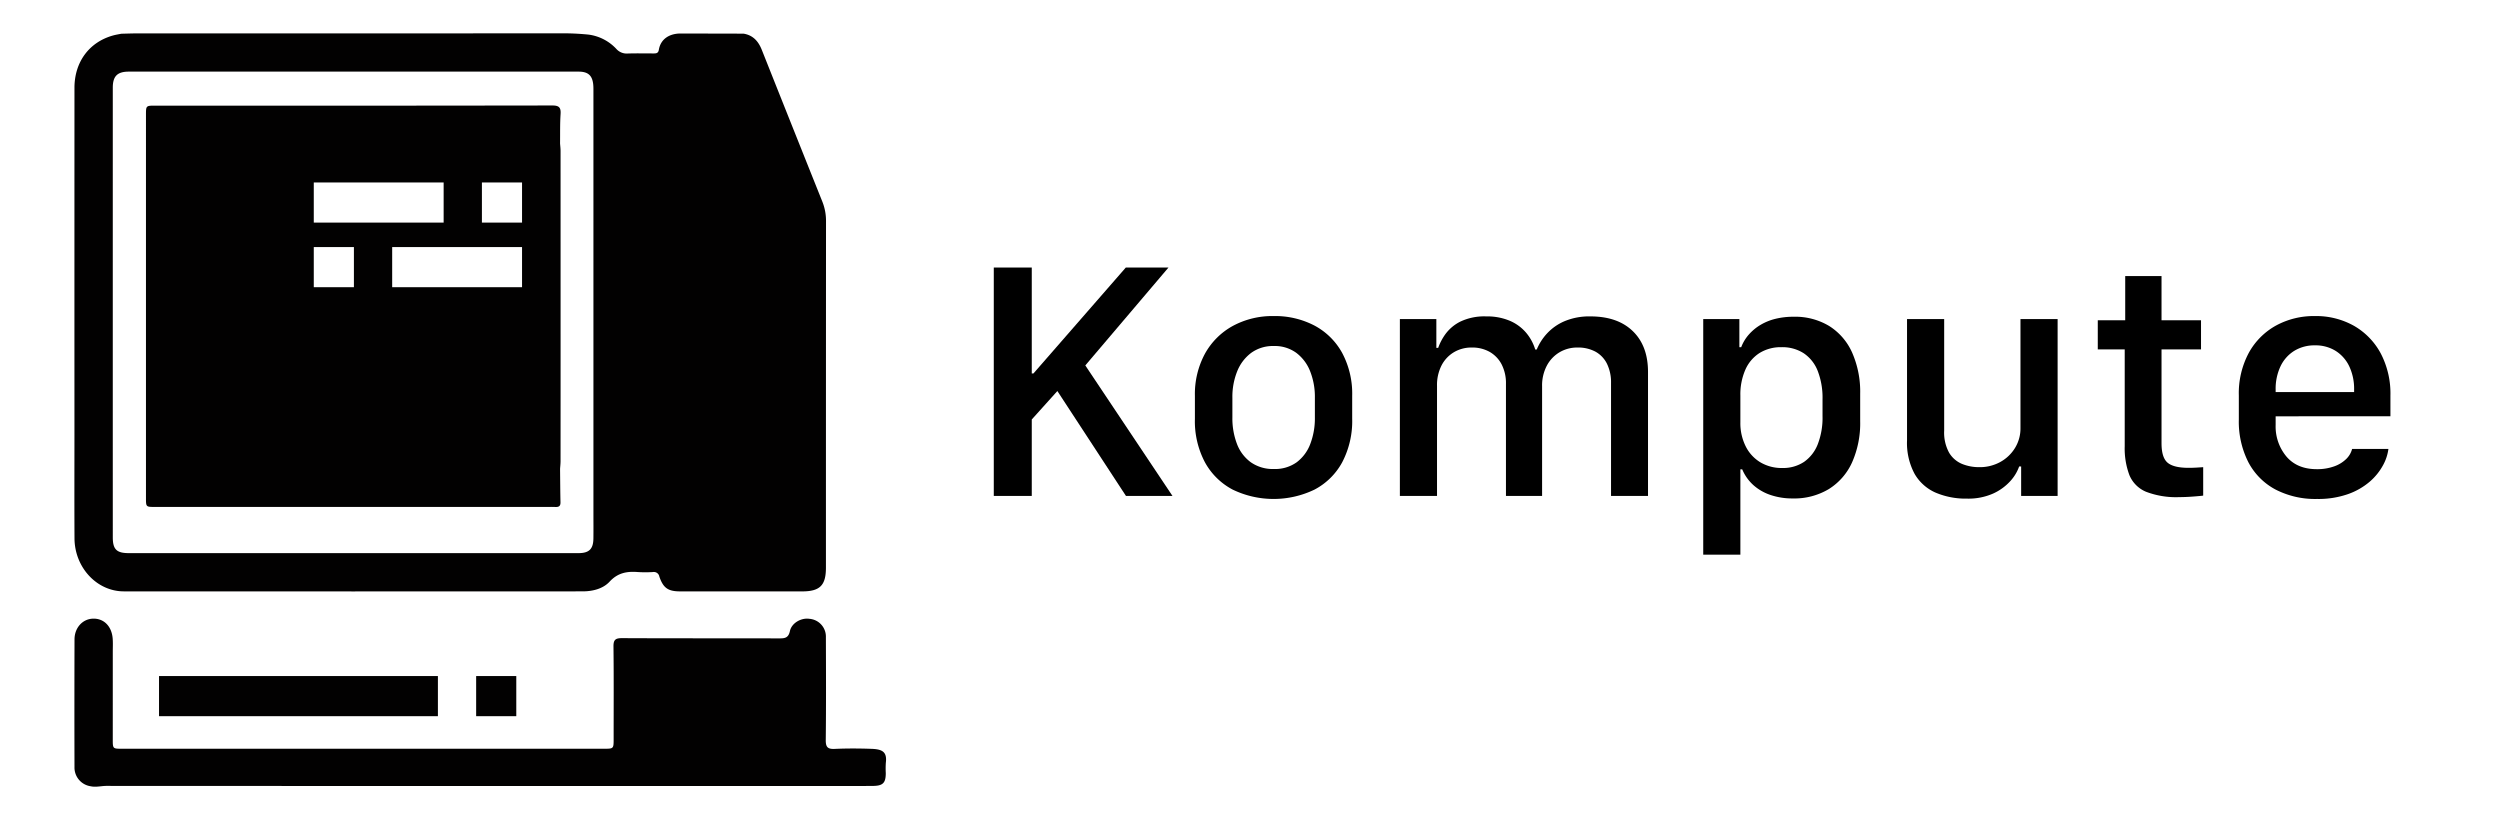 <svg id="Layer_1" data-name="Layer 1" xmlns="http://www.w3.org/2000/svg" viewBox="0 0 709.982 232.692"><defs><style>.cls-1,.cls-3{fill:none;}.cls-2{fill:#020101;}.cls-3{stroke:#020101;stroke-linecap:round;stroke-linejoin:round;stroke-width:0;}</style></defs><path d="M308.22,103.779l24.757,37.064h-13.21l-19.482-29.794-7.271,8.078v21.716H282.228V75.981h10.786v30.079h.476L319.719,75.981H331.837Z"/><path d="M373.32,92.47a19.31,19.31,0,0,1,7.864,7.793,24.564,24.564,0,0,1,2.827,12.117v6.51a25.218,25.218,0,0,1-2.827,12.378,18.963,18.963,0,0,1-7.864,7.77,26.743,26.743,0,0,1-23.26,0,19.176,19.176,0,0,1-7.864-7.746,24.904,24.904,0,0,1-2.852-12.355v-6.51a24.086,24.086,0,0,1,2.852-11.975,20.056,20.056,0,0,1,7.911-7.888,23.581,23.581,0,0,1,11.618-2.804A24.103,24.103,0,0,1,373.32,92.47ZM355.358,100.192a12.107,12.107,0,0,0-3.991,5.227,19.407,19.407,0,0,0-1.378,7.531v5.607a20.327,20.327,0,0,0,1.307,7.532,11.399,11.399,0,0,0,3.944,5.203,10.877,10.877,0,0,0,6.533,1.901,10.562,10.562,0,0,0,6.463-1.901,11.608,11.608,0,0,0,3.872-5.203,20.347,20.347,0,0,0,1.308-7.532v-5.607a19.722,19.722,0,0,0-1.354-7.531,12.025,12.025,0,0,0-3.944-5.227,10.338,10.338,0,0,0-6.344-1.925A10.517,10.517,0,0,0,355.358,100.192Z"/><path d="M397.554,90.617h10.359v8.173h.522a15.413,15.413,0,0,1,2.067-3.92,11.745,11.745,0,0,1,4.229-3.54,15.831,15.831,0,0,1,7.39-1.473,16.457,16.457,0,0,1,6.629,1.235,12.51,12.51,0,0,1,4.633,3.374,13.414,13.414,0,0,1,2.613,4.799h.428a15.277,15.277,0,0,1,2.898-4.538,14.538,14.538,0,0,1,5.014-3.516,18.073,18.073,0,0,1,7.342-1.354q7.698,0,12.021,4.182,4.324,4.182,4.324,11.594v35.211h-10.501V108.769a11.958,11.958,0,0,0-1.141-5.44,7.974,7.974,0,0,0-3.255-3.445,10.392,10.392,0,0,0-5.156-1.188,9.768,9.768,0,0,0-5.084,1.354,9.667,9.667,0,0,0-3.611,3.825,12.043,12.043,0,0,0-1.331,5.797v31.172H427.681v-31.79a11.682,11.682,0,0,0-1.235-5.583,8.732,8.732,0,0,0-3.397-3.541,10.034,10.034,0,0,0-5.062-1.235,9.743,9.743,0,0,0-5.084,1.331,9.36,9.36,0,0,0-3.517,3.754,12.236,12.236,0,0,0-1.283,5.797v31.267H397.554Z"/><path d="M502.855,140.583a14.039,14.039,0,0,1-4.895-2.804,12.587,12.587,0,0,1-3.184-4.491h-.522V157.523H483.705V90.617h10.264v7.983h.522a11.725,11.725,0,0,1,2.187-3.611,13.84,13.84,0,0,1,3.35-2.756,15.511,15.511,0,0,1,4.276-1.711,21.456,21.456,0,0,1,5.062-.57A18.747,18.747,0,0,1,519.487,92.589a17.133,17.133,0,0,1,6.51,7.555,27.645,27.645,0,0,1,2.281,11.713v7.746a27.399,27.399,0,0,1-2.305,11.713,17.285,17.285,0,0,1-6.605,7.579,19.07,19.07,0,0,1-10.24,2.661A19.315,19.315,0,0,1,502.855,140.583Zm9.48-9.409a10.918,10.918,0,0,0,3.896-5.013,20.786,20.786,0,0,0,1.354-7.936V113.378a21.116,21.116,0,0,0-1.354-8.007,10.737,10.737,0,0,0-3.968-5.037,11.174,11.174,0,0,0-6.32-1.735,11.47,11.47,0,0,0-6.225,1.64,10.698,10.698,0,0,0-4.039,4.728,17.46,17.46,0,0,0-1.426,7.365V119.983a14.69,14.69,0,0,0,1.497,6.748,11.004,11.004,0,0,0,4.182,4.562,11.787,11.787,0,0,0,6.201,1.616A10.741,10.741,0,0,0,512.335,131.174Z"/><path d="M584.349,140.844H573.99v-8.363h-.57a12.07,12.07,0,0,1-2.495,4.134,14.842,14.842,0,0,1-4.87,3.54,17.271,17.271,0,0,1-7.461,1.449,21.798,21.798,0,0,1-8.862-1.687,12.847,12.847,0,0,1-5.987-5.322,18.489,18.489,0,0,1-2.162-9.528V90.617H552.132v31.695a11.818,11.818,0,0,0,1.401,6.249,7.704,7.704,0,0,0,3.659,3.184,12.822,12.822,0,0,0,4.918.926,12.019,12.019,0,0,0,5.964-1.473,11.249,11.249,0,0,0,4.182-3.991A10.602,10.602,0,0,0,573.8,121.551V90.617h10.549Z"/><path d="M603.546,78.404H613.858V90.949h11.215v8.269H613.858v26.658q0,4.087,1.734,5.536,1.734,1.45,5.964,1.45,1.093,0,2.305-.071,1.211-.072,1.829-.119v8.078q-.618.096-2.779.262-2.164.166-3.968.166a23.786,23.786,0,0,1-9.48-1.52,8.747,8.747,0,0,1-4.728-4.728,21.567,21.567,0,0,1-1.331-8.197V99.218h-7.65V90.949h7.793Z"/><path d="M646.217,139.014a18.514,18.514,0,0,1-7.697-7.746,25.4,25.4,0,0,1-2.709-12.141V112.333a24.325,24.325,0,0,1,2.852-12.165,19.669,19.669,0,0,1,7.722-7.722,22.405,22.405,0,0,1,11-2.685,21.92,21.92,0,0,1,11.144,2.78,19.794,19.794,0,0,1,7.579,7.817,24.595,24.595,0,0,1,2.756,11.975v5.893H646.265v2.471a13.304,13.304,0,0,0,3.065,8.958q3.064,3.588,8.624,3.587a14.163,14.163,0,0,0,4.895-.784,9.32,9.32,0,0,0,3.445-2.091,6.073,6.073,0,0,0,1.687-2.875h10.312a13.089,13.089,0,0,1-1.544,4.657,16.579,16.579,0,0,1-3.754,4.633,19.342,19.342,0,0,1-6.178,3.541,25.454,25.454,0,0,1-8.814,1.378A24.518,24.518,0,0,1,646.217,139.014Zm22.334-27.679v-.666a14.981,14.981,0,0,0-1.378-6.629A10.485,10.485,0,0,0,663.3,99.645a10.795,10.795,0,0,0-5.868-1.568,10.915,10.915,0,0,0-5.893,1.568,10.425,10.425,0,0,0-3.896,4.396,14.968,14.968,0,0,0-1.378,6.629v.666Z"/><path class="cls-1" d="M36.555,157.085q31.879.006,63.759.005,31.978,0,63.957-.004c3.032-.001,4.213-1.163,4.252-4.154.031-2.446.007-4.893.007-7.339q.001-60.2-.001-120.4c-0-3.488-1.179-4.852-4.228-4.852q-63.858-.008-127.715 0c-3.262 0-4.553,1.3-4.553,4.543q-.006,63.869.001,127.738C32.034,156.012,33.13,157.084,36.555,157.085ZM41.452,32.665c0-2.658.003-2.663,2.681-2.663q56.351-.003,112.702-.046c1.955-.003,2.484.587,2.362,2.459-.179,2.763-.109,5.543-.145,8.316q-48.622-.004-97.243-.007-.492-0-.971.047.479-.046.971-.047,48.622.003,97.243.007c.049.722.141,1.443.142,2.165q.012,25.993.007,51.986-.001,18.052-.01,36.103c-.001.722-.088,1.444-.135,2.165.034,3.17.045,6.341.115,9.51.024,1.089-.499,1.362-1.459,1.32-1.054-.046-2.112-.011-3.169-.011q-55.262-.001-110.524-.003c-2.565-0-2.568-.002-2.568-2.57Q41.451,87.031,41.452,32.665Z"/><path class="cls-2" d="M35.169,167.945q65.154.039,130.307-.002c2.853-.001,5.769-.731,7.643-2.754,2.324-2.508,4.895-2.966,7.957-2.734a34.389,34.389,0,0,0,4.354.002,1.585,1.585,0,0,1,1.826,1.309c1.106,3.228,2.494,4.18,5.861,4.183q17.328.015,34.656.006c5.078-.001,6.786-1.701,6.786-6.75q.001-49.198.024-98.396a14.679,14.679,0,0,0-1.059-5.586q-8.615-21.525-17.182-43.07c-.968-2.435-2.493-4.164-5.194-4.597Q202.235,9.536,193.323,9.515c-3.124-.008-5.689,1.483-6.22,4.635-.175,1.038-.821,1.028-1.573,1.027-2.443-.003-4.888-.056-7.328.023a3.892,3.892,0,0,1-3.141-1.28,13.102,13.102,0,0,0-7.934-4.094,73.038,73.038,0,0,0-8.096-.361q-60.015.033-120.029.019c-1.515 0-3.029.063-4.544.096-.767.158-1.546.273-2.3.48C25.353,11.934,21.15,17.579,21.147,24.938q-.018,49.198-.006,98.396c0,9.853-.042,19.706.015,29.558C21.205,161.159,27.497,167.941,35.169,167.945ZM36.586,20.341q63.858-.01,127.715-0c3.048 0,4.227,1.364,4.228,4.852q.004,60.2.001,120.4c-0,2.446.025,4.893-.007,7.339-.038,2.991-1.22,4.153-4.252,4.154q-31.978.013-63.957.004-31.879-.004-63.759-.005c-3.426-.001-4.521-1.073-4.522-4.463q-.008-63.869-.001-127.738C32.033,21.64,33.324,20.341,36.586,20.341Z"/><path class="cls-2" d="M247.568,212.669c-3.495-.128-7.003-.147-10.495.012-1.992.091-2.586-.468-2.563-2.522.112-9.721.069-19.444.036-29.167a5.068,5.068,0,0,0-4.671-5.251c-2.289-.352-5.041,1.141-5.548,3.489-.427,1.981-1.483,2.072-3.075,2.068-14.855-.041-29.711.006-44.566-.069-1.858-.009-2.486.42-2.463,2.379.103,8.729.046,17.46.046,26.191 0,2.835-0,2.836-2.741,2.836q-34.167 0-68.335.001-34.267.001-68.533.001c-2.636,0-2.635 0-2.634-2.716q.003-12.401.004-24.802c0-1.257.066-2.519-.03-3.769-.269-3.53-2.549-5.78-5.642-5.656-2.928.118-5.187,2.584-5.197,5.891q-.056,18.155-.009,36.31a5.374,5.374,0,0,0,4.58,5.396c1.532.339,3.01-.102,4.518-.101q102.482.051,204.965.029c4.226,0,8.451.017,12.677-.021,2.865-.026,3.654-.846,3.661-3.625a24.71,24.71,0,0,1,.02-2.974C251.95,213.577,250.625,212.78,247.568,212.669Z"/><path class="cls-2" d="M44.02,143.967q55.262.002,110.524.003c1.056,0,2.114-.034,3.169.011.96.041,1.483-.231,1.459-1.32-.071-3.169-.081-6.34-.115-9.51.047-.722.134-1.443.135-2.165q.015-18.052.01-36.103.001-25.993-.007-51.986c-0-.722-.092-1.443-.142-2.165q-48.622-.004-97.243-.007-.492-0-.971.047.479-.046.971-.047,48.622.003,97.243.007c.036-2.773-.035-5.552.145-8.316.122-1.872-.407-2.462-2.362-2.459q-56.351.088-112.702.046c-2.678 0-2.681.005-2.681,2.663q-.001,54.366-0,108.731C41.452,143.964,41.455,143.967,44.02,143.967Zm8.764-17.321a8.832,8.832,0,0,0,.73,1.717A8.832,8.832,0,0,1,52.784,126.645Zm58.591-45.087v-11.397h36.881v11.397ZM136.859,51.814h11.397V63.211h-11.397Zm-47.749,0h36.881V63.211H89.11Zm0,18.347h11.397v11.397h-11.397Z"/><path class="cls-3" d="M53.514,128.362a8.832,8.832,0,0,1-.73-1.717"/><rect class="cls-2" x="135.224" y="191.994" width="11.397" height="11.397"/><rect class="cls-2" x="45.163" y="191.994" width="79.199" height="11.397"/></svg>
